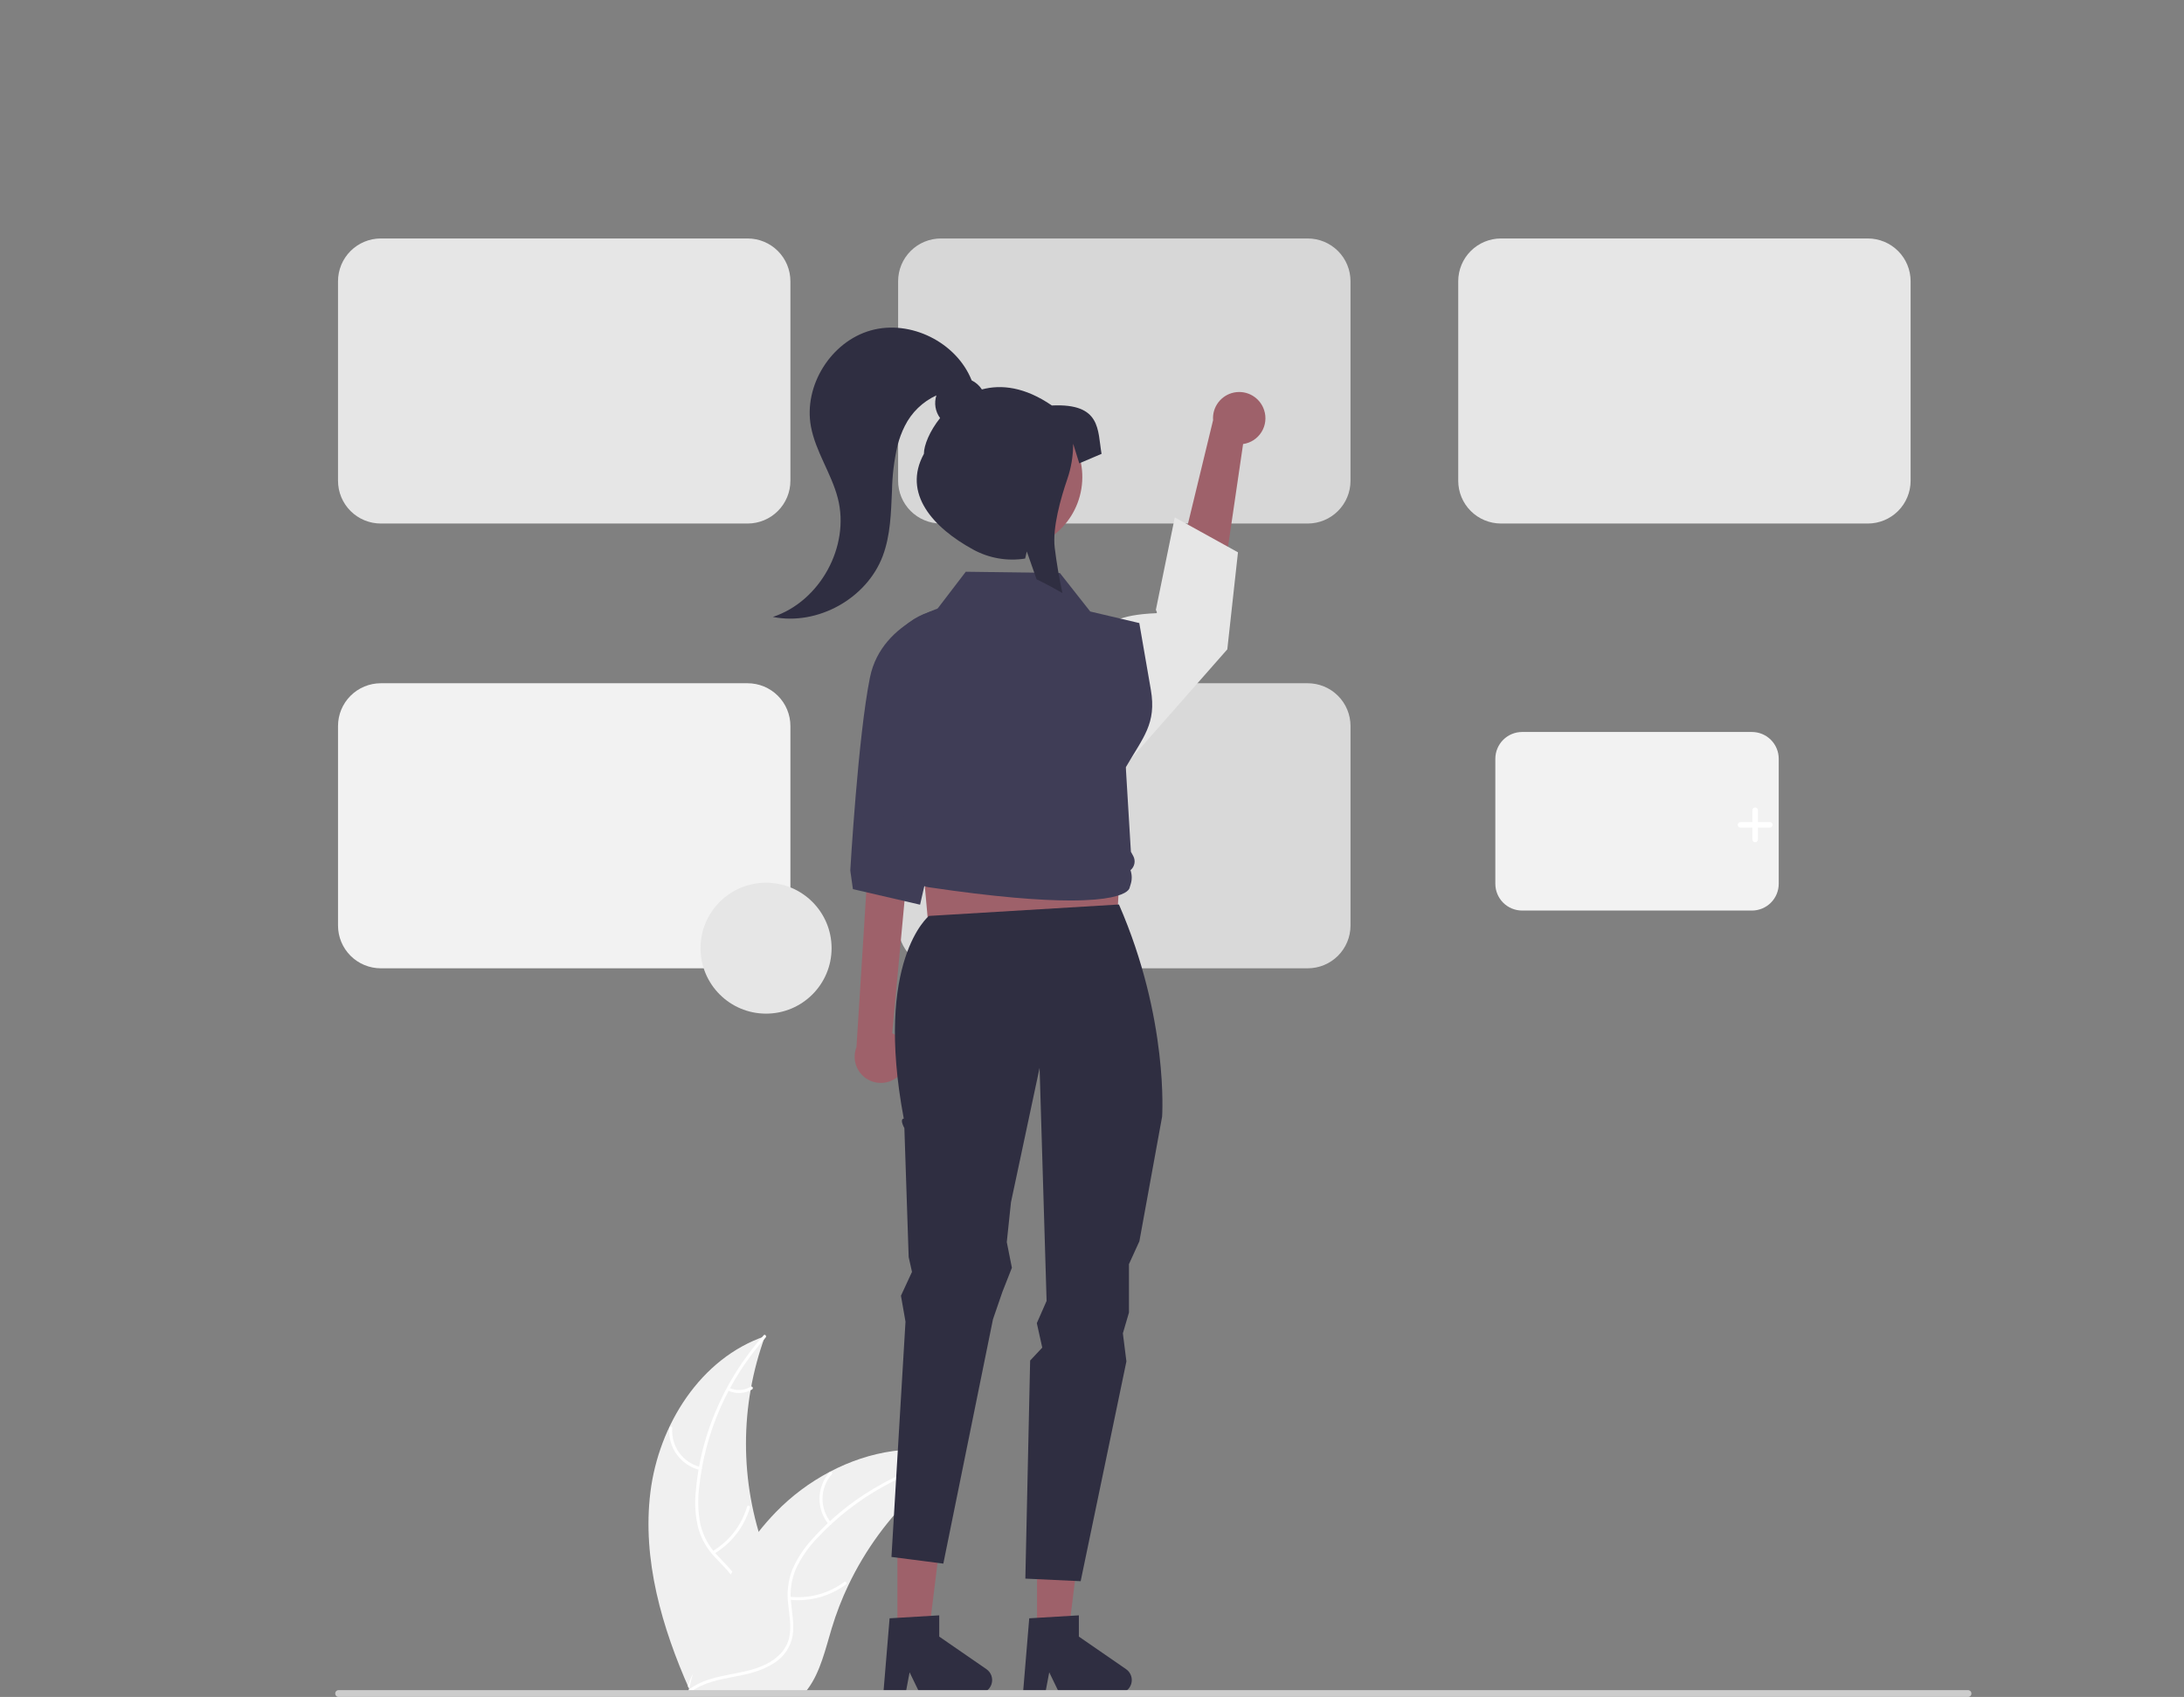 <svg width="1122" height="872" viewBox="0 0 1122 872" fill="none" xmlns="http://www.w3.org/2000/svg">
<rect x="0" y="0" width="1122" height="872" fill="#808080" stroke="none"/>
<g clip-path="url(#clip0_69:581)">
<path d="M334.144 766.702C338.456 732.054 359.945 697.915 393.014 686.639C379.973 722.302 379.975 761.425 393.022 797.087C398.104 810.822 405.186 825.569 400.407 839.412C397.433 848.025 390.158 854.615 382.025 858.736C373.893 862.856 364.867 864.82 355.954 866.745L354.2 868.194C340.051 836.269 329.832 801.351 334.144 766.702Z" fill="#F0F0F0"/>
<path d="M393.342 687.294C374.084 708.856 362.115 735.933 359.134 764.679C358.383 770.856 358.61 777.113 359.808 783.219C361.168 789.13 364.087 794.569 368.261 798.971C372.071 803.154 376.453 806.992 379.179 812.027C380.536 814.625 381.328 817.481 381.503 820.406C381.678 823.332 381.233 826.261 380.195 829.003C377.789 835.901 373.045 841.523 368.215 846.86C362.852 852.786 357.188 858.856 354.908 866.712C354.632 867.664 353.17 867.18 353.446 866.23C357.412 852.561 370.69 844.798 377.023 832.487C379.977 826.742 381.218 820.073 378.448 814.009C376.025 808.707 371.51 804.746 367.616 800.544C363.481 796.309 360.446 791.127 358.777 785.45C357.271 779.424 356.803 773.186 357.392 767.004C358.495 753.064 361.785 739.384 367.142 726.465C373.173 711.687 381.69 698.048 392.323 686.14C392.982 685.403 393.996 686.562 393.342 687.294L393.342 687.294Z" fill="white"/>
<path d="M359.549 755.367C354.79 754.212 350.597 751.405 347.719 747.446C344.84 743.488 343.463 738.636 343.834 733.756C343.851 733.558 343.945 733.373 344.095 733.242C344.246 733.11 344.441 733.043 344.641 733.053C344.84 733.062 345.028 733.149 345.164 733.295C345.301 733.441 345.376 733.634 345.373 733.833C345.019 738.376 346.302 742.896 348.99 746.576C351.678 750.257 355.594 752.856 360.032 753.905C360.996 754.134 360.507 755.594 359.549 755.367Z" fill="white"/>
<path d="M366.05 797.104C374.645 791.976 380.99 783.8 383.819 774.205C384.099 773.254 385.561 773.738 385.282 774.687C382.318 784.666 375.698 793.162 366.743 798.479C365.889 798.985 365.201 797.608 366.05 797.104Z" fill="white"/>
<path d="M374.602 713.144C376.35 713.974 378.277 714.358 380.21 714.26C382.143 714.161 384.021 713.585 385.676 712.582C386.523 712.066 387.21 713.444 386.369 713.957C384.535 715.056 382.46 715.69 380.325 715.803C378.189 715.916 376.059 715.505 374.119 714.605C373.929 714.536 373.773 714.397 373.682 714.216C373.591 714.036 373.572 713.827 373.629 713.634C373.694 713.44 373.833 713.281 374.015 713.189C374.197 713.097 374.408 713.081 374.602 713.144Z" fill="white"/>
<path d="M493.812 748.526C493.293 748.863 492.773 749.201 492.253 749.552C485.288 754.128 478.708 759.262 472.575 764.903C472.094 765.332 471.613 765.773 471.145 766.215C456.516 779.963 444.569 796.306 435.91 814.412C432.471 821.62 429.586 829.08 427.28 836.725C424.095 847.284 421.483 858.986 415.179 867.623C414.531 868.531 413.828 869.399 413.073 870.22H356.106C355.977 870.155 355.847 870.103 355.716 870.038L353.442 870.142C353.533 869.74 353.637 869.324 353.728 868.921C353.78 868.688 353.845 868.454 353.897 868.22C353.936 868.064 353.975 867.908 354.001 867.766C354.014 867.714 354.027 867.662 354.04 867.623C354.066 867.48 354.105 867.35 354.131 867.22C354.703 864.895 355.292 862.57 355.899 860.246C355.899 860.233 355.899 860.233 355.911 860.22C360.363 842.461 366.908 825.292 375.407 809.074C375.667 808.594 375.927 808.1 376.213 807.619C380.149 800.44 384.666 793.595 389.718 787.151C392.495 783.631 395.449 780.254 398.569 777.033C406.645 768.726 415.978 761.74 426.227 756.331C446.659 745.551 470.313 741.421 492.149 748.006C492.708 748.175 493.254 748.344 493.812 748.526Z" fill="#F0F0F0"/>
<path d="M493.685 749.248C465.317 754.878 439.446 769.297 419.746 790.456C415.424 794.936 411.836 800.068 409.113 805.665C406.638 811.202 405.691 817.3 406.372 823.327C406.894 828.959 408.08 834.659 407.223 840.32C406.741 843.21 405.653 845.967 404.03 848.408C402.407 850.85 400.286 852.921 397.806 854.485C391.728 858.545 384.553 860.18 377.481 861.536C369.629 863.041 361.449 864.48 354.895 869.381C354.101 869.975 353.226 868.709 354.019 868.116C365.421 859.589 380.7 861.378 393.174 855.358C398.994 852.549 404.002 847.971 405.444 841.462C406.705 835.771 405.487 829.892 404.909 824.194C404.159 818.325 404.858 812.361 406.946 806.824C409.374 801.108 412.759 795.846 416.954 791.263C426.234 780.797 437.104 771.854 449.164 764.761C462.884 756.59 477.901 750.824 493.566 747.714C494.536 747.522 494.648 749.057 493.684 749.248H493.685Z" fill="white"/>
<path d="M425.688 783.27C422.584 779.485 420.927 774.721 421.014 769.828C421.101 764.936 422.925 760.233 426.161 756.561C426.818 755.82 428.001 756.806 427.343 757.548C424.323 760.962 422.624 765.342 422.553 769.899C422.482 774.455 424.042 778.886 426.954 782.393C427.585 783.156 426.316 784.028 425.688 783.27Z" fill="white"/>
<path d="M405.731 820.506C415.683 821.582 425.676 818.871 433.716 812.912C434.512 812.321 435.388 813.587 434.593 814.177C426.214 820.362 415.81 823.163 405.456 822.02C404.469 821.91 404.75 820.397 405.731 820.506Z" fill="white"/>
<path d="M463.146 758.613C464.042 760.328 465.35 761.793 466.952 762.878C468.554 763.962 470.401 764.632 472.327 764.827C473.315 764.924 473.033 766.438 472.052 766.342C469.926 766.116 467.887 765.374 466.114 764.179C464.34 762.985 462.887 761.375 461.88 759.49C461.771 759.32 461.73 759.115 461.766 758.916C461.802 758.717 461.912 758.539 462.075 758.419C462.243 758.304 462.45 758.26 462.651 758.296C462.851 758.333 463.029 758.447 463.146 758.614L463.146 758.613Z" fill="white"/>
<path d="M384.094 269.02H195.619C189.795 269.013 184.211 266.698 180.093 262.583C175.974 258.467 173.658 252.887 173.651 247.067V144.491C173.658 138.671 175.975 133.092 180.093 128.976C184.211 124.861 189.795 122.547 195.619 122.54H384.094C389.918 122.547 395.502 124.861 399.62 128.976C403.738 133.092 406.055 138.671 406.061 144.491V247.067C406.055 252.887 403.738 258.467 399.62 262.583C395.502 266.698 389.918 269.013 384.094 269.02Z" fill="#E6E6E6"/>
<path d="M671.839 269.02H483.365C477.541 269.013 471.957 266.698 467.838 262.583C463.72 258.467 461.403 252.887 461.397 247.067V144.491C461.404 138.671 463.72 133.092 467.838 128.976C471.957 124.861 477.541 122.547 483.365 122.54H671.839C677.663 122.546 683.247 124.861 687.366 128.976C691.484 133.092 693.801 138.671 693.807 144.491V247.067C693.801 252.887 691.484 258.467 687.366 262.583C683.247 266.698 677.664 269.013 671.839 269.02Z" fill="#D7D7D7"/>
<path d="M959.585 269.02H771.111C765.287 269.013 759.703 266.698 755.584 262.583C751.466 258.467 749.15 252.887 749.143 247.067V144.491C749.15 138.671 751.466 133.092 755.584 128.976C759.703 124.861 765.287 122.547 771.111 122.54H959.585C965.41 122.546 970.993 124.861 975.112 128.976C979.23 133.092 981.547 138.671 981.553 144.491V247.067C981.547 252.887 979.23 258.467 975.112 262.583C970.993 266.698 965.41 269.013 959.585 269.02Z" fill="#E6E6E6"/>
<path d="M384.094 497.572H195.619C189.795 497.565 184.211 495.25 180.093 491.135C175.974 487.019 173.658 481.44 173.651 475.619V373.043C173.658 367.223 175.975 361.644 180.093 357.528C184.211 353.413 189.795 351.099 195.619 351.092H384.094C389.918 351.099 395.502 353.413 399.62 357.528C403.738 361.644 406.055 367.223 406.061 373.043V475.619C406.055 481.439 403.738 487.019 399.62 491.135C395.502 495.25 389.918 497.565 384.094 497.572Z" fill="#F2F2F2"/>
<path d="M671.839 497.572H483.365C477.541 497.565 471.957 495.25 467.838 491.135C463.72 487.019 461.403 481.44 461.397 475.619V373.043C461.404 367.223 463.72 361.644 467.838 357.528C471.957 353.413 477.541 351.099 483.365 351.092H671.839C677.663 351.099 683.247 353.413 687.366 357.528C691.484 361.644 693.801 367.223 693.807 373.043V475.619C693.801 481.439 691.484 487.019 687.366 491.135C683.247 495.25 677.664 497.565 671.839 497.572Z" fill="#D9D9D9"/>
<path d="M649.423 210.739C650.037 212.596 650.237 214.564 650.007 216.506C649.778 218.447 649.125 220.315 648.095 221.977C647.065 223.64 645.683 225.056 644.046 226.127C642.409 227.198 640.557 227.897 638.62 228.175L623.055 334.342L597.522 321.881L623.204 215.906C622.952 212.624 623.913 209.364 625.906 206.743C627.899 204.122 630.785 202.323 634.017 201.686C637.249 201.049 640.602 201.619 643.441 203.287C646.281 204.956 648.409 207.608 649.423 210.739L649.423 210.739Z" fill="#9E616A"/>
<path d="M463.515 550.766C464.652 549.175 465.425 547.353 465.781 545.431C466.138 543.509 466.067 541.531 465.576 539.639C465.085 537.746 464.184 535.985 462.938 534.477C461.692 532.97 460.13 531.755 458.362 530.916L468.863 417.987L446.869 429.252L440.002 538.074C438.789 541.135 438.741 544.533 439.868 547.626C440.995 550.719 443.219 553.292 446.117 554.856C449.015 556.42 452.387 556.868 455.594 556.114C458.8 555.36 461.619 553.457 463.515 550.766H463.515Z" fill="#9E616A"/>
<path d="M478.54 493.649L572.923 490.022L578.368 392.082H469.465L478.54 493.649Z" fill="#9E616A"/>
<path d="M461.023 839.531L477.152 839.529L484.824 777.368H461.021L461.023 839.531Z" fill="#9E616A"/>
<path d="M457.023 831.58L482.518 830.06V840.975L506.757 857.703C507.955 858.529 508.856 859.716 509.331 861.09C509.805 862.465 509.828 863.955 509.395 865.343C508.962 866.731 508.096 867.944 506.924 868.806C505.752 869.667 504.335 870.132 502.88 870.132H472.527L467.295 859.335L465.252 870.132H453.808L457.023 831.58Z" fill="#2F2E41"/>
<path d="M532.759 839.531L548.888 839.529L556.56 777.368H532.756L532.759 839.531Z" fill="#9E616A"/>
<path d="M477.231 470.658C477.231 470.658 448.991 493.44 464.3 574.801C461.969 575.079 464.609 579.671 464.609 579.671L466.818 645.965L468.525 653.563L462.849 665.823L465.189 679.144L457.976 800.043L484.622 803.486L510.121 677.94L514.977 663.825L519.848 651.452L517.22 638.259L519.375 617.78L534.075 548.73L537.674 668.488L532.652 679.921L535.447 692.472L529.221 699.134L526.76 811.184L555.172 812.512L578.681 699.558L576.858 685.144L579.985 674.486V649.591L585.342 637.842L597.02 573.778C597.02 573.778 600.543 523.705 574.839 464.782L477.231 470.658Z" fill="#2F2E41"/>
<path d="M488.74 310.685C488.74 310.685 453.072 317.733 446.926 348.13C440.78 378.526 436.826 447.311 436.826 447.311L438.172 456.89L472.675 464.884L494.696 368.505L488.74 310.685Z" fill="#3F3D56"/>
<path d="M570.14 320.945C570.14 320.945 573.756 315.882 594.003 315.101C594.836 315.069 593.804 313.416 593.804 313.416L603.541 265.859L635.991 283.812L630.513 333.67L577.191 394.274L570.14 320.945Z" fill="#E6E6E6"/>
<path d="M549.913 462.722C534.637 462.723 511.642 461.038 477.024 455.903C474.794 455.567 472.731 454.527 471.134 452.936C469.538 451.344 468.492 449.285 468.15 447.057C467.02 445.865 466.284 444.353 466.044 442.728C465.803 441.103 466.069 439.443 466.806 437.974L466.838 437.911L466.053 436.987C464.84 435.563 464.128 433.781 464.025 431.914C463.921 430.047 464.434 428.197 465.483 426.649L454.762 350.01C453.674 342.4 455.339 334.651 459.458 328.158C463.577 321.665 469.88 316.854 477.232 314.59L481.19 313.359L496.156 293.797L496.451 293.8L544.499 294.439L560.091 314.225L585.296 320.164L585.361 320.547L591.214 354.335C594.257 371.908 587.277 378.821 578.367 394.274L580.982 437.676L582.169 439.83C582.827 441.022 583.048 442.407 582.792 443.745C582.537 445.082 581.821 446.289 580.77 447.155C581.565 449.425 581.619 451.889 580.925 454.192L580.308 456.228C580.309 456.286 580.145 457.114 578.814 458.124C576.415 459.945 569.525 462.722 549.913 462.722Z" fill="#3F3D56"/>
<path d="M528.759 831.58L554.254 830.06V840.975L578.493 857.703C579.691 858.529 580.592 859.716 581.067 861.09C581.541 862.465 581.564 863.955 581.131 865.343C580.698 866.731 579.832 867.944 578.66 868.806C577.488 869.667 576.071 870.132 574.616 870.132H544.263L539.031 859.335L536.988 870.132H525.544L528.759 831.58Z" fill="#2F2E41"/>
<path d="M555.536 251.168C558.868 230.648 544.923 211.315 524.388 207.985C503.854 204.655 484.506 218.59 481.174 239.109C477.841 259.629 491.787 278.962 512.321 282.292C532.856 285.622 552.204 271.687 555.536 251.168Z" fill="#9E616A"/>
<path d="M540.381 208.36C526.575 198.872 514.418 197.427 504.431 200.118C503.136 198.117 501.321 196.506 499.179 195.458C491.391 175.847 467.687 164.069 447.345 169.794C426.872 175.557 412.746 198.218 416.598 219.121C418.985 232.078 427.146 243.298 430.428 256.057C436.781 280.758 421.282 309.052 397.036 317.014C419.993 321.62 445.263 307.608 453.499 285.705C457.499 275.066 457.74 263.451 458.249 252.097C458.382 244.261 459.343 236.46 461.115 228.825C461.995 225.399 463.237 222.077 464.822 218.915C468.273 211.965 474.005 206.408 481.062 203.171C480.43 205.124 480.272 207.199 480.601 209.225C480.93 211.251 481.736 213.17 482.954 214.823C477.57 221.562 474.639 228.851 474.639 233.215C463.455 253.641 479.449 271.187 499.89 282.362C508.043 286.843 517.458 288.483 526.647 287.024L527.503 283.376L528.661 286.662L532.529 297.678C536.991 299.835 541.415 302.2 545.799 304.772C544.133 296.954 542.786 289.152 541.859 281.523C540.575 271.139 545.05 255.681 548.279 246.28C550.28 240.486 551.308 234.401 551.319 228.272V228.004L554.462 238.094L565.907 233.215C563.778 221.012 565.907 207.158 540.381 208.36Z" fill="#2F2E41"/>
<path d="M1011.06 872H173.945C173.481 871.998 173.036 871.812 172.708 871.483C172.381 871.154 172.197 870.709 172.197 870.244C172.197 869.78 172.381 869.335 172.708 869.006C173.036 868.677 173.481 868.491 173.945 868.489H1011.06C1011.52 868.491 1011.96 868.677 1012.29 869.006C1012.62 869.335 1012.8 869.78 1012.8 870.244C1012.8 870.709 1012.62 871.154 1012.29 871.483C1011.96 871.812 1011.52 871.998 1011.06 872Z" fill="#CCCCCC"/>
<path d="M393.553 520.867C412.144 520.867 427.216 505.807 427.216 487.23C427.216 468.653 412.144 453.593 393.553 453.593C374.962 453.593 359.891 468.653 359.891 487.23C359.891 505.807 374.962 520.867 393.553 520.867Z" fill="#E6E6E6"/>
<path d="M900.038 467.898H781.969C778.321 467.894 774.823 466.444 772.243 463.866C769.663 461.287 768.212 457.792 768.208 454.146V389.888C768.212 386.242 769.663 382.747 772.243 380.169C774.823 377.591 778.321 376.141 781.969 376.137H900.038C903.686 376.141 907.184 377.591 909.764 380.169C912.344 382.747 913.795 386.242 913.799 389.888V454.146C913.795 457.792 912.344 461.287 909.764 463.866C907.184 466.444 903.686 467.894 900.038 467.898Z" fill="#F2F2F2"/>
<path d="M909.2 422.433H903.122V416.36C903.122 416.172 903.085 415.986 903.014 415.813C902.942 415.639 902.836 415.482 902.704 415.349C902.571 415.216 902.413 415.111 902.24 415.039C902.066 414.968 901.88 414.931 901.692 414.931C901.313 414.931 900.949 415.081 900.681 415.349C900.413 415.617 900.262 415.981 900.262 416.36V422.433H894.184C893.805 422.433 893.441 422.584 893.173 422.852C892.905 423.12 892.754 423.483 892.754 423.862C892.754 424.05 892.791 424.236 892.863 424.409C892.935 424.583 893.04 424.74 893.173 424.873C893.306 425.006 893.463 425.111 893.637 425.183C893.81 425.255 893.996 425.292 894.184 425.292H900.262V431.365C900.262 431.553 900.299 431.739 900.371 431.912C900.443 432.085 900.548 432.243 900.681 432.376C900.814 432.508 900.972 432.614 901.145 432.685C901.319 432.757 901.505 432.794 901.692 432.794C902.072 432.794 902.435 432.644 902.704 432.376C902.972 432.108 903.122 431.744 903.122 431.365V425.292H909.201C909.58 425.292 909.944 425.141 910.212 424.873C910.48 424.605 910.631 424.241 910.631 423.862C910.631 423.675 910.594 423.489 910.522 423.316C910.45 423.142 910.345 422.985 910.212 422.852C910.079 422.719 909.921 422.614 909.748 422.542C909.574 422.47 909.388 422.433 909.201 422.433L909.2 422.433Z" fill="white"/>
</g>
<defs>
<clipPath id="clip0_69:581">
<rect width="1185" height="872" fill="white"/>
</clipPath>
</defs>
</svg>

